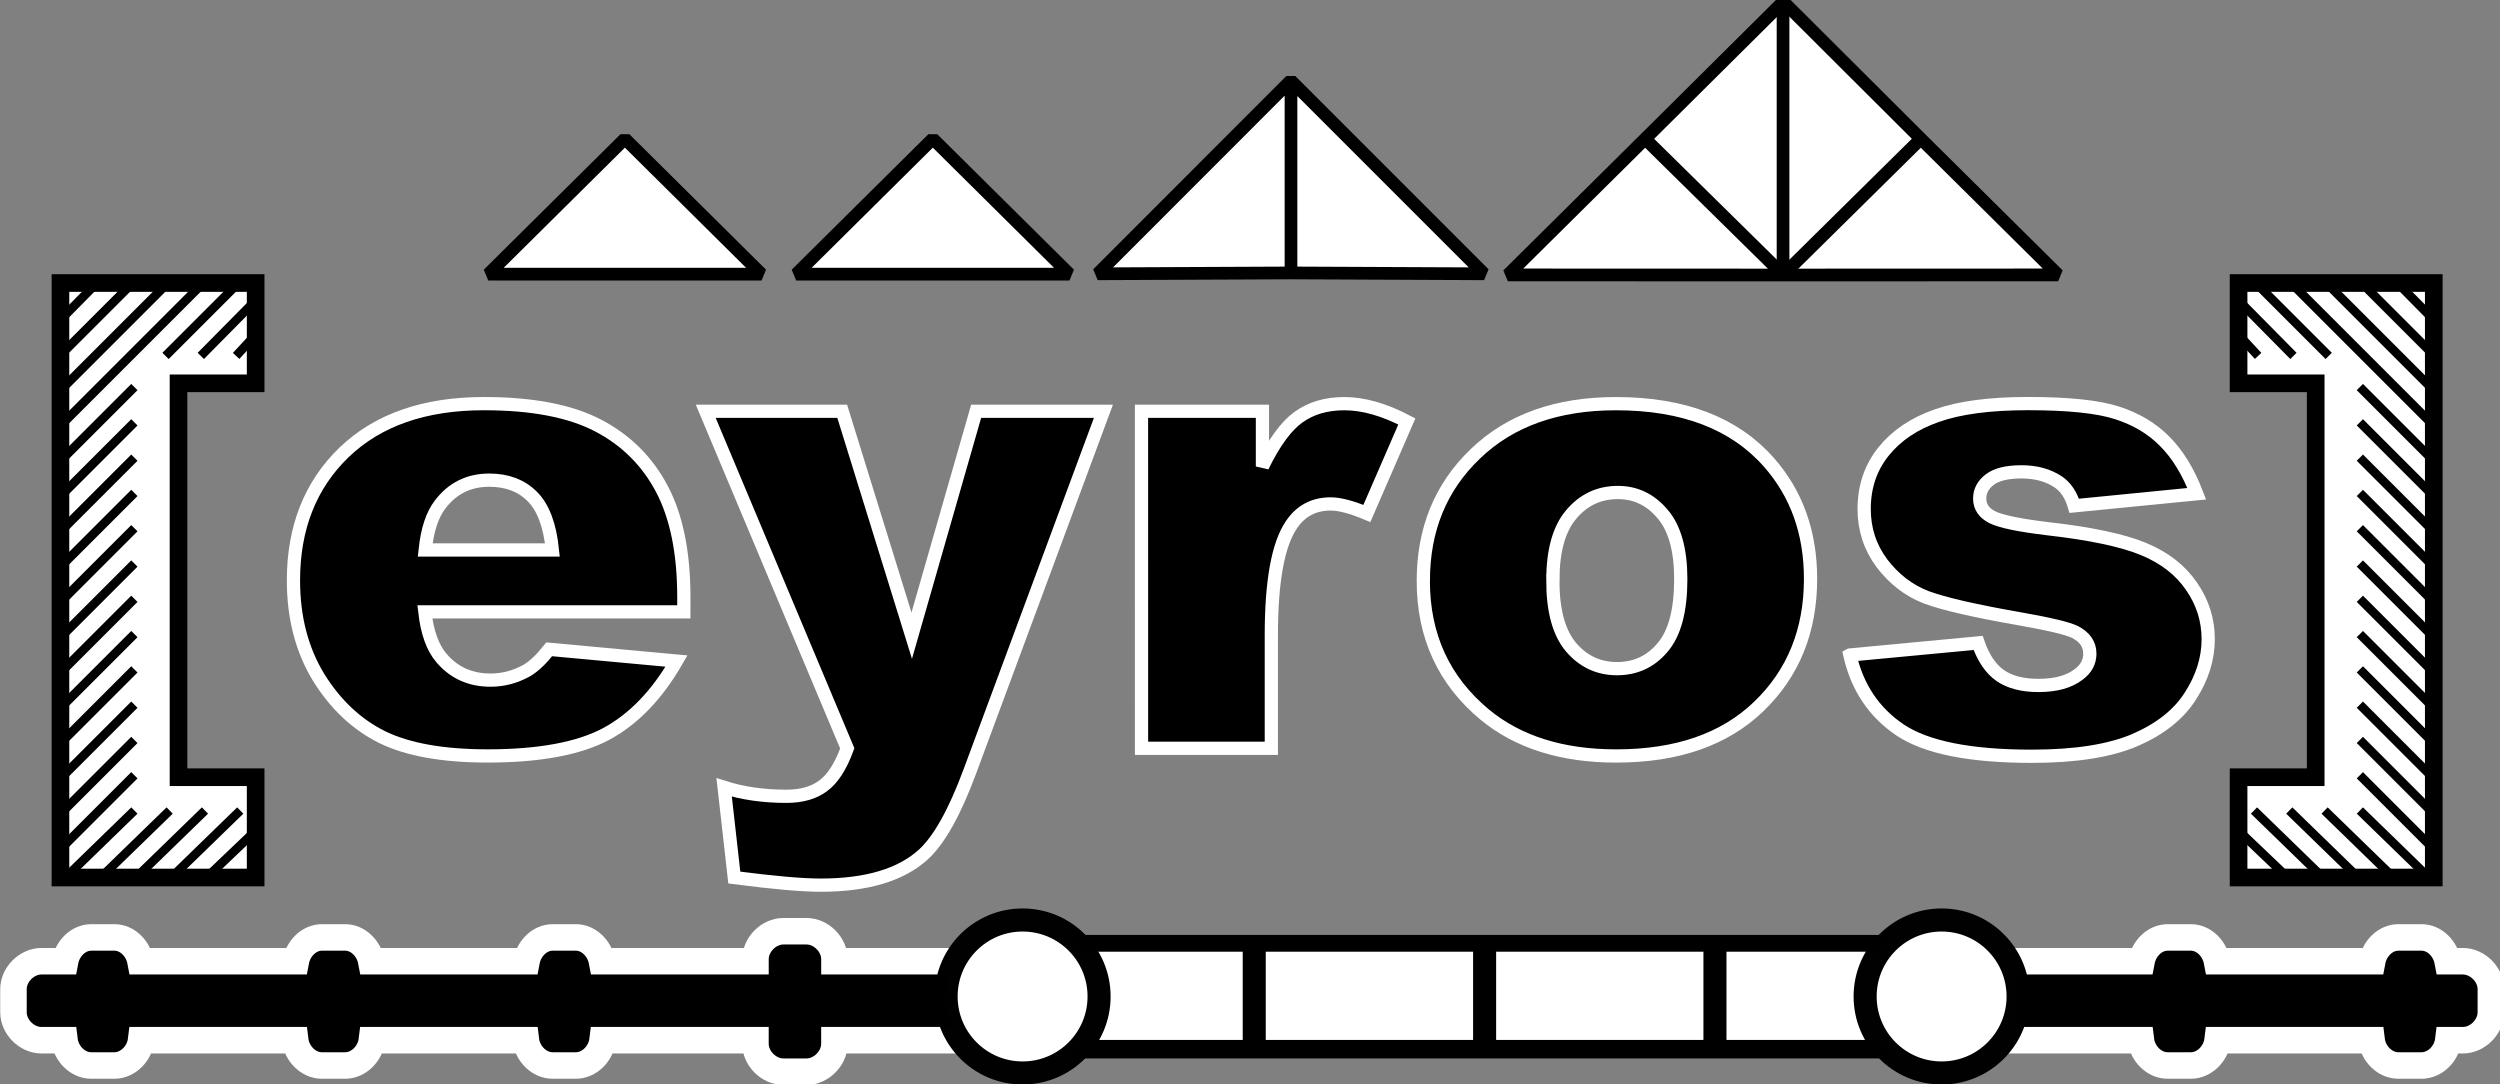 <?xml version="1.0" ?>
<svg xmlns="http://www.w3.org/2000/svg" xmlns:xlink="http://www.w3.org/1999/xlink" viewBox="0 0 74.976 32.524" version="1.1" id="svg8">
	<rect x="0" y="0" width="74.976" height="32.524" fill="#808080" stroke="none"/>
	<defs id="defs2">
		<pattern xlink:href="#a" id="r" patternTransform="matrix(.377 0 0 .377 -98.175 24.095)"/>
		<pattern xlink:href="#b" id="s" patternTransform="rotate(14.999 -131.434 -438.019) scale(.418)"/>
		<pattern xlink:href="#c" id="q" patternTransform="rotate(14.999 -131.434 -438.019) scale(.418)"/>
		<pattern xlink:href="#c" id="b" patternTransform="rotate(14.999 -131.434 -438.019) scale(.418)"/>
		<pattern xlink:href="#c" id="t" patternTransform="rotate(14.999 -131.434 -438.019) scale(.418)"/>
		<pattern xlink:href="#d" id="c" patternTransform="rotate(14.999 263.094 743.899) scale(.418)"/>
		<pattern patternUnits="userSpaceOnUse" width="12.974" height="12.974" patternTransform="matrix(.265 0 0 .265 357.166 -26.888)" id="d">
			<rect ry="5.079" rx="5.079" width="11.972" height="11.972" x=".501" y=".501" fill="#f06" fill-opacity=".498" stroke="#000" stroke-width="1.002" stroke-linecap="round" stroke-linejoin="bevel" stroke-opacity="0" id="rect34"/>
		</pattern>
		<pattern xlink:href="#e" id="m" patternTransform="matrix(.419 0 0 .419 151.766 -77.397)"/>
		<pattern patternUnits="userSpaceOnUse" width="12.974" height="12.974" patternTransform="matrix(.265 0 0 .265 357.166 -1.8)" id="e">
			<rect y=".501" x=".501" height="11.972" width="11.972" rx="5.079" ry="5.079" fill="#ff0" fill-opacity=".498" stroke="#000" stroke-width="1.002" stroke-linecap="round" stroke-linejoin="bevel" stroke-opacity="0" id="rect38"/>
		</pattern>
		<pattern xlink:href="#f" id="g" patternTransform="translate(149.051 -83.212) scale(.441)"/>
		<pattern patternUnits="userSpaceOnUse" width="12.974" height="12.974" patternTransform="matrix(.265 0 0 .265 381.242 -51.437)" id="f">
			<rect y=".501" x=".501" height="11.972" width="11.972" rx="5.986" ry="5.986" fill="#0ff" fill-opacity=".498" stroke="#000" stroke-width="1.002" stroke-linecap="round" stroke-linejoin="bevel" stroke-opacity="0" id="rect42"/>
		</pattern>
		<pattern xlink:href="#g" id="C" patternTransform="rotate(-30 3.467 -137.3) scale(.441)"/>
		<pattern xlink:href="#h" id="a" patternTransform="matrix(.377 0 0 .377 -98.175 24.095)"/>
		<pattern patternUnits="userSpaceOnUse" width="12.974" height="12.974" patternTransform="matrix(.265 0 0 .265 381.242 -1.62)" id="h">
			<rect y=".501" x=".501" height="11.972" width="11.972" rx="5.986" ry="5.986" fill="#ff0" fill-opacity=".498" stroke="#000" stroke-width="1.002" stroke-linecap="round" stroke-linejoin="bevel" stroke-opacity="0" id="rect47"/>
		</pattern>
		<pattern xlink:href="#i" id="E" patternTransform="rotate(45.001 164.692 209.32) scale(.124)"/>
		<pattern xlink:href="#j" id="i" patternTransform="rotate(45.001 164.13 208.672) scale(.124)"/>
		<pattern patternUnits="userSpaceOnUse" width="12.974" height="12.974" patternTransform="matrix(.265 0 0 .265 357.166 24.808)" id="j">
			<rect ry="5.079" rx="5.079" width="11.972" height="11.972" x=".501" y=".501" fill-opacity=".498" stroke="#000" stroke-width="1.002" stroke-linecap="round" stroke-linejoin="bevel" stroke-opacity="0" id="rect52"/>
		</pattern>
		<pattern xlink:href="#k" id="F" patternTransform="rotate(-15.003 -97.404 -763.507) scale(.154)"/>
		<pattern patternUnits="userSpaceOnUse" width="12.974" height="12.974" patternTransform="matrix(.265 0 0 .265 404.463 -52.898)" id="k">
			<rect ry="0" y=".501" x=".501" height="11.972" width="11.972" fill="#0ff" fill-opacity=".043" stroke="#000" stroke-width="1.002" stroke-linecap="round" stroke-linejoin="bevel" stroke-opacity="0" id="rect56"/>
			<rect y="-.338" x="3.081" height="9.473" width="9.473" rx="4.737" ry="4.737" transform="rotate(15)" fill="#0ff" fill-opacity=".498" stroke="#000" stroke-width=".793" stroke-linecap="round" stroke-linejoin="bevel" stroke-opacity="0" id="rect58"/>
		</pattern>
		<pattern xlink:href="#l" id="G" patternTransform="rotate(15.003 324.075 690.06) scale(.135)"/>
		<pattern patternUnits="userSpaceOnUse" width="12.974" height="12.974" patternTransform="matrix(.265 0 0 .265 404.806 -26.709)" id="l">
			<rect y=".501" x=".501" height="11.972" width="11.972" rx="5.986" ry="5.986" fill="#f06" fill-opacity=".498" stroke="#000" stroke-width="1.002" stroke-linecap="round" stroke-linejoin="bevel" stroke-opacity="0" id="rect62"/>
		</pattern>
		<pattern xlink:href="#m" id="B" patternTransform="matrix(.419 0 0 .419 -167.58 -15.555)"/>
		<pattern xlink:href="#d" id="D" patternTransform="matrix(0.128,0,0,0.128,193.41,129.752)"/>
		<pattern xlink:href="#l" id="u" patternTransform="rotate(15 -301.189 -398.985) scale(.43)"/>
		<pattern xlink:href="#n" id="v" patternTransform="scale(.276) rotate(-15 714.443 1710.252)"/>
		<pattern patternUnits="userSpaceOnUse" width="12.974" height="12.974" patternTransform="matrix(.265 0 0 .265 331.244 -52.243)" id="n">
			<rect height="12.974" width="12.974" ry="3.048" fill="#0ff" fill-opacity=".498" stroke-width="3.78" id="rect69"/>
		</pattern>
		<pattern xlink:href="#o" id="w" patternTransform="matrix(.154 0 0 .154 201.098 218.916)"/>
		<pattern patternUnits="userSpaceOnUse" width="12.974" height="12.974" patternTransform="matrix(.265 0 0 .265 430.922 24.646)" id="o">
			<rect ry="0" y=".501" x=".501" height="11.972" width="11.972" fill-opacity=".004" stroke="#000" stroke-width="1.002" stroke-linecap="round" stroke-linejoin="bevel" stroke-opacity="0" id="rect73"/>
			<rect y="1.892" x="4.812" height="5.724" width="5.724" rx="2.862" ry="2.862" transform="rotate(15)" fill-opacity=".498" stroke="#000" stroke-width=".479" stroke-linecap="round" stroke-linejoin="bevel" stroke-opacity="0" id="rect75"/>
		</pattern>
		<pattern xlink:href="#o" id="A" patternTransform="scale(.476) rotate(45 206.32 606.954)"/>
		<pattern xlink:href="#p" id="x" patternTransform="matrix(0.211,0.057,-0.057,0.211,237.975,120.667)"/>
		<pattern patternUnits="userSpaceOnUse" width="12.974" height="12.974" patternTransform="matrix(.265 0 0 .265 430.922 -32.372)" id="p">
			<rect ry="0" y=".501" x=".501" height="11.972" width="11.972" fill="#999" fill-opacity=".004" stroke="#000" stroke-width="1.002" stroke-linecap="round" stroke-linejoin="bevel" stroke-opacity="0" id="rect80"/>
			<rect y="1.892" x="4.812" height="5.724" width="5.724" rx="2.862" ry="2.862" transform="rotate(15)" fill="#f06" fill-opacity=".498" stroke="#000" stroke-width=".479" stroke-linecap="round" stroke-linejoin="bevel" stroke-opacity="0" id="rect82"/>
		</pattern>
		<pattern xlink:href="#j" id="I" patternTransform="matrix(0.038,0.038,-0.038,0.038,121.971,202.125)"/>
		<pattern xlink:href="#j" id="J" patternTransform="scale(.07) rotate(45 -1387.525 4142.147)"/>
	</defs>
	<g id="layer1" transform="translate(-60.026,-15.509)">
		<g id="g2839" transform="matrix(1,0,0,1,-70.137,-61.398)">
			<path id="path2807" style="fill:#000000;fill-rule:nonzero;stroke:#ffffff;stroke-width:3;stroke-linecap:butt;stroke-linejoin:miter;stroke-miterlimit:4;stroke-dasharray:none;stroke-dashoffset:0" d="m 103.154,266.336 c -1.656,1.9e-4 -3.162,1.506 -3.162,3.162 v 0.234 h -17.375 c -0.272,-1.439 -1.479,-2.695 -2.959,-2.695 h -2.613 c -1.48,1.8e-4 -2.687,1.257 -2.959,2.695 H 56.508 c -0.272,-1.439 -1.479,-2.695 -2.959,-2.695 h -2.613 c -1.48,1.8e-4 -2.687,1.257 -2.959,2.695 H 30.391 c -0.272,-1.439 -1.479,-2.695 -2.959,-2.695 h -2.605 c -1.48,1.8e-4 -2.687,1.257 -2.959,2.695 h -2.688 c -1.656,2e-4 -3.162,1.506 -3.162,3.162 v 2.613 c 1.91e-4,1.656 1.506,3.162 3.162,3.162 h 2.615 c 0.185,1.519 1.488,2.863 3.031,2.863 h 2.605 c 1.543,-1.8e-4 2.846,-1.345 3.031,-2.863 h 17.441 c 0.185,1.519 1.488,2.863 3.031,2.863 h 2.613 c 1.543,-1.8e-4 2.846,-1.345 3.031,-2.863 h 17.434 c 0.185,1.519 1.488,2.863 3.031,2.863 h 2.613 c 1.543,-1.8e-4 2.846,-1.345 3.031,-2.863 h 17.303 v 0.402 c 2.03e-4,1.656 1.506,3.162 3.162,3.162 h 2.613 c 1.656,-2.1e-4 3.162,-1.506 3.162,-3.162 v -0.402 h 147.859 c 0.185,1.519 1.488,2.863 3.031,2.863 h 2.613 c 1.543,-1.8e-4 2.846,-1.345 3.031,-2.863 h 17.434 c 0.185,1.519 1.488,2.863 3.031,2.863 h 2.613 c 1.543,-1.9e-4 2.846,-1.345 3.031,-2.863 h 1.656 c 1.656,-2e-4 3.162,-1.506 3.162,-3.162 v -2.613 c -2.1e-4,-1.656 -1.506,-3.162 -3.162,-3.162 h -1.729 c -0.272,-1.439 -1.479,-2.695 -2.959,-2.695 h -2.613 c -1.48,1.7e-4 -2.687,1.257 -2.959,2.695 h -17.578 c -0.272,-1.439 -1.479,-2.695 -2.959,-2.695 h -2.613 c -1.48,1.8e-4 -2.687,1.257 -2.959,2.695 H 108.93 v -0.234 c -1.9e-4,-1.656 -1.506,-3.162 -3.162,-3.162 z" transform="matrix(0.265,0,0,0.265,126.322,34.256)"/>
			<path style="fill:none;stroke:#000000;stroke-width:3.704;stroke-linecap:butt;stroke-linejoin:miter;stroke-miterlimit:4;stroke-dasharray:none" d="m 160.747,106.798 h 27.747" id="path2811"/>
			<path style="fill:none;stroke:#ffffff;stroke-width:2.646;stroke-linecap:butt;stroke-linejoin:miter;stroke-miterlimit:4;stroke-dasharray:none" d="m 160.792,106.772 h 27.701" id="path2813"/>
			<path style="fill:none;stroke:#000000;stroke-width:0.691px;stroke-linecap:butt;stroke-linejoin:miter" d="m 167.778,105.032 v 3.591" id="path2815"/>
			<path style="fill:none;stroke:#000000;stroke-width:0.691px;stroke-linecap:butt;stroke-linejoin:miter" d="m 174.687,105.032 v 3.591" id="path2819"/>
			<path style="fill:none;stroke:#000000;stroke-width:0.691px;stroke-linecap:butt;stroke-linejoin:miter" d="m 181.595,105.032 v 3.591" id="path2821"/>
			<path style="fill:none;stroke:#000000;stroke-width:0.691px;stroke-linecap:butt;stroke-linejoin:miter" d="m 160.87,105.032 v 3.591" id="path2823"/>
			<circle style="fill:#ffffff;stroke:#000000;stroke-width:0.692;stroke-linejoin:bevel;stroke-miterlimit:4;stroke-dasharray:none;stroke-opacity:0.996" id="circle2833" cx="160.831" cy="106.792" r="2.294"/>
			<path style="fill:none;stroke:#000000;stroke-width:0.691px;stroke-linecap:butt;stroke-linejoin:miter" d="m 188.504,105.032 v 3.591" id="path2835"/>
			<circle style="fill:#ffffff;stroke:#000000;stroke-width:0.692;stroke-linejoin:bevel;stroke-miterlimit:4;stroke-dasharray:none;stroke-opacity:0.996" id="circle2837" cx="188.393" cy="106.792" r="2.294"/>
		</g>
		<path d="m 80.534,33.859 h -7.767 q 0.105,0.933 0.504,1.39 0.562,0.657 1.466,0.657 0.571,0 1.085,-0.286 0.314,-0.181 0.676,-0.638 l 3.817,0.352 q -0.876,1.523 -2.113,2.189 -1.237,0.657 -3.55,0.657 -2.008,0 -3.16,-0.562 -1.152,-0.571 -1.913,-1.799 -0.752,-1.237 -0.752,-2.903 0,-2.37 1.513,-3.836 1.523,-1.466 4.198,-1.466 2.17,0 3.427,0.657 1.256,0.657 1.913,1.904 0.657,1.247 0.657,3.246 z M 76.593,32.003 q -0.114,-1.123 -0.609,-1.609 -0.485,-0.485 -1.285,-0.485 -0.923,0 -1.475,0.733 -0.352,0.457 -0.447,1.361 z" style="stroke:#ffffff;stroke-width:0.397;stroke-miterlimit:4;stroke-dasharray:none" id="path2841"/>
		<path d="m 81.191,27.843 h 4.093 l 2.085,6.73 1.932,-6.73 h 3.817 l -4.007,10.804 q -0.685,1.847 -1.399,2.494 -1.009,0.914 -3.075,0.914 -0.838,0 -2.589,-0.228 L 81.743,39.123 q 0.838,0.267 1.866,0.267 0.685,0 1.104,-0.314 0.428,-0.314 0.723,-1.123 z" style="stroke:#ffffff;stroke-width:0.397;stroke-miterlimit:4;stroke-dasharray:none" id="path2843"/>
		<path d="m 94.26,27.843 h 3.627 v 1.656 q 0.524,-1.076 1.076,-1.475 0.562,-0.409 1.38,-0.409 0.857,0 1.875,0.533 l -1.199,2.76 q -0.685,-0.286 -1.085,-0.286 -0.761,0 -1.18,0.628 -0.6,0.885 -0.6,3.312 v 3.389 h -3.893 z" style="stroke:#ffffff;stroke-width:0.397;stroke-miterlimit:4;stroke-dasharray:none" id="path2845"/>
		<path d="m 102.712,32.926 q 0,-2.313 1.561,-3.807 1.561,-1.504 4.217,-1.504 3.036,0 4.588,1.761 1.247,1.418 1.247,3.493 0,2.332 -1.552,3.827 -1.542,1.485 -4.274,1.485 -2.437,0 -3.941,-1.237 -1.847,-1.533 -1.847,-4.017 z m 3.884,-0.01 q 0,1.352 0.543,1.999 0.552,0.647 1.38,0.647 0.838,0 1.371,-0.638 0.543,-0.638 0.543,-2.047 0,-1.314 -0.543,-1.951 -0.543,-0.647 -1.342,-0.647 -0.847,0 -1.399,0.657 -0.552,0.647 -0.552,1.98 z" style="stroke:#ffffff;stroke-width:0.397;stroke-miterlimit:4;stroke-dasharray:none" id="path2847"/>
		<path d="m 115.505,35.153 3.846,-0.362 q 0.238,0.685 0.666,0.98 0.428,0.295 1.142,0.295 0.781,0 1.209,-0.333 0.333,-0.247 0.333,-0.619 0,-0.419 -0.438,-0.647 -0.314,-0.162 -1.666,-0.4 -2.018,-0.352 -2.808,-0.647 -0.781,-0.305 -1.323,-1.018 -0.533,-0.714 -0.533,-1.628 0,-0.999 0.581,-1.723 0.581,-0.723 1.599,-1.076 1.018,-0.362 2.732,-0.362 1.809,0 2.665,0.276 0.866,0.276 1.437,0.857 0.581,0.581 0.961,1.571 l -3.674,0.362 q -0.143,-0.485 -0.476,-0.714 -0.457,-0.305 -1.104,-0.305 -0.657,0 -0.961,0.238 -0.295,0.228 -0.295,0.562 0,0.371 0.381,0.562 0.381,0.19 1.656,0.343 1.932,0.219 2.875,0.609 0.942,0.39 1.437,1.114 0.504,0.723 0.504,1.59 0,0.876 -0.533,1.704 -0.524,0.828 -1.666,1.323 -1.133,0.485 -3.094,0.485 -2.77,0 -3.95,-0.79 -1.171,-0.79 -1.504,-2.246 z" style="stroke:#ffffff;stroke-width:0.397;stroke-miterlimit:4;stroke-dasharray:none" id="path2849"/>
		<g id="g2859" transform="matrix(1.438,0,0,1.438,-140.462,-237.15)">
			<path id="path2851" style="fill:#ffffff;stroke:#000000;stroke-width:0.265px;stroke-linecap:butt;stroke-linejoin:bevel" d="m 161.726,181.42 -2.85,-2.825 -2.85,2.825 z"/>
			<path id="path2853" style="fill:#ffffff;stroke:#000000;stroke-width:0.265px;stroke-linecap:butt;stroke-linejoin:bevel" d="m 155.304,181.42 -2.85,-2.825 -2.85,2.825 z"/>
			<path id="path2855" style="fill:#ffffff;stroke:#000000;stroke-width:0.265px;stroke-linecap:butt;stroke-linejoin:bevel" d="m 166.346,177.509 v 3.851 m -4.032,0.052 4.028,-4.031 4.031,4.031 -4.029,-0.018 z"/>
			<path style="fill:#ffffff;stroke:#000000;stroke-width:0.265px;stroke-linecap:butt;stroke-linejoin:bevel" d="m 170.868,181.435 2.863,-2.837 2.882,-2.862 2.87,2.862 2.863,2.837 -5.733,0.002 z" id="path2973"/>
			<path style="fill:#ffffff;stroke:#000000;stroke-width:0.265px;stroke-linecap:butt;stroke-linejoin:bevel" d="m 173.755,178.621 2.855,2.811 2.847,-2.811" id="path2971"/>
			<path style="fill:#ffffff;stroke:#000000;stroke-width:0.265px;stroke-linecap:butt;stroke-linejoin:bevel" d="m 176.608,175.799 v 5.581" id="path2857"/>
		</g>
		<g id="g2911" transform="matrix(1,0,0,1,-70.137,-60.869)">
			<path d="m 131.976,84.866 h 5.854 v 3.008 h -2.313 v 11.813 h 2.313 v 3.008 h -5.854 z" style="fill:#ffffff;stroke:#000000;stroke-width:0.529;stroke-miterlimit:4;stroke-dasharray:none" id="path2861"/>
			<path style="fill:none;stroke:#000000;stroke-width:0.265px;stroke-linecap:butt;stroke-linejoin:miter" d="m 131.952,87.052 2.241,-2.241" id="path2863"/>
			<path style="fill:none;stroke:#000000;stroke-width:0.265px;stroke-linecap:butt;stroke-linejoin:miter" d="m 131.952,90.227 2.241,-2.241" id="path2865"/>
			<path style="fill:none;stroke:#000000;stroke-width:0.265px;stroke-linecap:butt;stroke-linejoin:miter" d="m 131.952,91.285 2.241,-2.241" id="path2867"/>
			<path style="fill:none;stroke:#000000;stroke-width:0.265px;stroke-linecap:butt;stroke-linejoin:miter" d="m 131.952,92.344 2.241,-2.241" id="path2869"/>
			<path style="fill:none;stroke:#000000;stroke-width:0.265px;stroke-linecap:butt;stroke-linejoin:miter" d="m 131.952,93.402 2.241,-2.241" id="path2871"/>
			<path style="fill:none;stroke:#000000;stroke-width:0.265px;stroke-linecap:butt;stroke-linejoin:miter" d="m 131.952,94.46 2.241,-2.241" id="path2873"/>
			<path style="fill:none;stroke:#000000;stroke-width:0.265px;stroke-linecap:butt;stroke-linejoin:miter" d="m 131.952,95.519 2.241,-2.241" id="path2875"/>
			<path style="fill:none;stroke:#000000;stroke-width:0.265px;stroke-linecap:butt;stroke-linejoin:miter" d="m 131.952,96.577 2.241,-2.241" id="path2877"/>
			<path style="fill:none;stroke:#000000;stroke-width:0.265px;stroke-linecap:butt;stroke-linejoin:miter" d="m 131.952,97.635 2.241,-2.241" id="path2879"/>
			<path style="fill:none;stroke:#000000;stroke-width:0.265px;stroke-linecap:butt;stroke-linejoin:miter" d="m 131.952,98.694 2.241,-2.241" id="path2881"/>
			<path style="fill:none;stroke:#000000;stroke-width:0.265px;stroke-linecap:butt;stroke-linejoin:miter" d="m 131.952,99.752 2.241,-2.241" id="path2883"/>
			<path style="fill:none;stroke:#000000;stroke-width:0.265px;stroke-linecap:butt;stroke-linejoin:miter" d="m 131.952,100.81 2.241,-2.241" id="path2885"/>
			<path style="fill:none;stroke:#000000;stroke-width:0.265px;stroke-linecap:butt;stroke-linejoin:miter" d="m 131.952,101.869 2.241,-2.241" id="path2887"/>
			<path style="fill:none;stroke:#000000;stroke-width:0.265px;stroke-linecap:butt;stroke-linejoin:miter" d="m 132.133,102.688 2.06,-2.002" id="path2889"/>
			<path style="fill:none;stroke:#000000;stroke-width:0.265px;stroke-linecap:butt;stroke-linejoin:miter" d="m 133.191,102.688 2.06,-2.002" id="path2891"/>
			<path style="fill:none;stroke:#000000;stroke-width:0.265px;stroke-linecap:butt;stroke-linejoin:miter" d="m 134.25,102.688 2.06,-2.002" id="path2893"/>
			<path style="fill:none;stroke:#000000;stroke-width:0.265px;stroke-linecap:butt;stroke-linejoin:miter" d="m 135.308,102.688 2.06,-2.002" id="path2895"/>
			<path style="fill:none;stroke:#000000;stroke-width:0.265px;stroke-linecap:butt;stroke-linejoin:miter" d="m 136.366,102.688 1.535,-1.465" id="path2897"/>
			<path style="fill:none;stroke:#000000;stroke-width:0.265px;stroke-linecap:butt;stroke-linejoin:miter" d="m 131.952,85.994 1.179,-1.195" id="path2899"/>
			<path id="path2901" style="fill:none;stroke:#000000;stroke-width:0.265px;stroke-linecap:butt;stroke-linejoin:miter" d="m 131.952,88.11 3.299,-3.299"/>
			<path id="path2903" style="fill:none;stroke:#000000;stroke-width:0.265px;stroke-linecap:butt;stroke-linejoin:miter" d="m 131.952,89.169 4.357,-4.357"/>
			<path style="fill:none;stroke:#000000;stroke-width:0.265px;stroke-linecap:butt;stroke-linejoin:miter" d="m 135.127,87.052 2.241,-2.241" id="path2905"/>
			<path style="fill:none;stroke:#000000;stroke-width:0.265px;stroke-linecap:butt;stroke-linejoin:miter" d="m 136.185,87.052 1.702,-1.722" id="path2907"/>
			<path style="fill:none;stroke:#000000;stroke-width:0.265px;stroke-linecap:butt;stroke-linejoin:miter" d="m 137.244,87.052 0.655,-0.707" id="path2909"/>
		</g>
		<g id="g2963" transform="matrix(-1,0,0,1,264.992,-60.869)">
			<path d="m 131.976,84.866 h 5.854 v 3.008 h -2.313 v 11.813 h 2.313 v 3.008 h -5.854 z" style="fill:#ffffff;stroke:#000000;stroke-width:0.529;stroke-miterlimit:4;stroke-dasharray:none" id="path2913"/>
			<path style="fill:none;stroke:#000000;stroke-width:0.265px;stroke-linecap:butt;stroke-linejoin:miter" d="m 131.952,87.052 2.241,-2.241" id="path2915"/>
			<path style="fill:none;stroke:#000000;stroke-width:0.265px;stroke-linecap:butt;stroke-linejoin:miter" d="m 131.952,90.227 2.241,-2.241" id="path2917"/>
			<path style="fill:none;stroke:#000000;stroke-width:0.265px;stroke-linecap:butt;stroke-linejoin:miter" d="m 131.952,91.285 2.241,-2.241" id="path2919"/>
			<path style="fill:none;stroke:#000000;stroke-width:0.265px;stroke-linecap:butt;stroke-linejoin:miter" d="m 131.952,92.344 2.241,-2.241" id="path2921"/>
			<path style="fill:none;stroke:#000000;stroke-width:0.265px;stroke-linecap:butt;stroke-linejoin:miter" d="m 131.952,93.402 2.241,-2.241" id="path2923"/>
			<path style="fill:none;stroke:#000000;stroke-width:0.265px;stroke-linecap:butt;stroke-linejoin:miter" d="m 131.952,94.46 2.241,-2.241" id="path2925"/>
			<path style="fill:none;stroke:#000000;stroke-width:0.265px;stroke-linecap:butt;stroke-linejoin:miter" d="m 131.952,95.519 2.241,-2.241" id="path2927"/>
			<path style="fill:none;stroke:#000000;stroke-width:0.265px;stroke-linecap:butt;stroke-linejoin:miter" d="m 131.952,96.577 2.241,-2.241" id="path2929"/>
			<path style="fill:none;stroke:#000000;stroke-width:0.265px;stroke-linecap:butt;stroke-linejoin:miter" d="m 131.952,97.635 2.241,-2.241" id="path2931"/>
			<path style="fill:none;stroke:#000000;stroke-width:0.265px;stroke-linecap:butt;stroke-linejoin:miter" d="m 131.952,98.694 2.241,-2.241" id="path2933"/>
			<path style="fill:none;stroke:#000000;stroke-width:0.265px;stroke-linecap:butt;stroke-linejoin:miter" d="m 131.952,99.752 2.241,-2.241" id="path2935"/>
			<path style="fill:none;stroke:#000000;stroke-width:0.265px;stroke-linecap:butt;stroke-linejoin:miter" d="m 131.952,100.81 2.241,-2.241" id="path2937"/>
			<path style="fill:none;stroke:#000000;stroke-width:0.265px;stroke-linecap:butt;stroke-linejoin:miter" d="m 131.952,101.869 2.241,-2.241" id="path2939"/>
			<path style="fill:none;stroke:#000000;stroke-width:0.265px;stroke-linecap:butt;stroke-linejoin:miter" d="m 132.133,102.688 2.06,-2.002" id="path2941"/>
			<path style="fill:none;stroke:#000000;stroke-width:0.265px;stroke-linecap:butt;stroke-linejoin:miter" d="m 133.191,102.688 2.06,-2.002" id="path2943"/>
			<path style="fill:none;stroke:#000000;stroke-width:0.265px;stroke-linecap:butt;stroke-linejoin:miter" d="m 134.25,102.688 2.06,-2.002" id="path2945"/>
			<path style="fill:none;stroke:#000000;stroke-width:0.265px;stroke-linecap:butt;stroke-linejoin:miter" d="m 135.308,102.688 2.06,-2.002" id="path2947"/>
			<path style="fill:none;stroke:#000000;stroke-width:0.265px;stroke-linecap:butt;stroke-linejoin:miter" d="m 136.366,102.688 1.535,-1.465" id="path2949"/>
			<path style="fill:none;stroke:#000000;stroke-width:0.265px;stroke-linecap:butt;stroke-linejoin:miter" d="m 131.952,85.994 1.179,-1.195" id="path2951"/>
			<path id="path2953" style="fill:none;stroke:#000000;stroke-width:0.265px;stroke-linecap:butt;stroke-linejoin:miter" d="m 131.952,88.11 3.299,-3.299"/>
			<path id="path2955" style="fill:none;stroke:#000000;stroke-width:0.265px;stroke-linecap:butt;stroke-linejoin:miter" d="m 131.952,89.169 4.357,-4.357"/>
			<path style="fill:none;stroke:#000000;stroke-width:0.265px;stroke-linecap:butt;stroke-linejoin:miter" d="m 135.127,87.052 2.241,-2.241" id="path2957"/>
			<path style="fill:none;stroke:#000000;stroke-width:0.265px;stroke-linecap:butt;stroke-linejoin:miter" d="m 136.185,87.052 1.702,-1.722" id="path2959"/>
			<path style="fill:none;stroke:#000000;stroke-width:0.265px;stroke-linecap:butt;stroke-linejoin:miter" d="m 137.244,87.052 0.655,-0.707" id="path2961"/>
		</g>
	</g>
</svg>